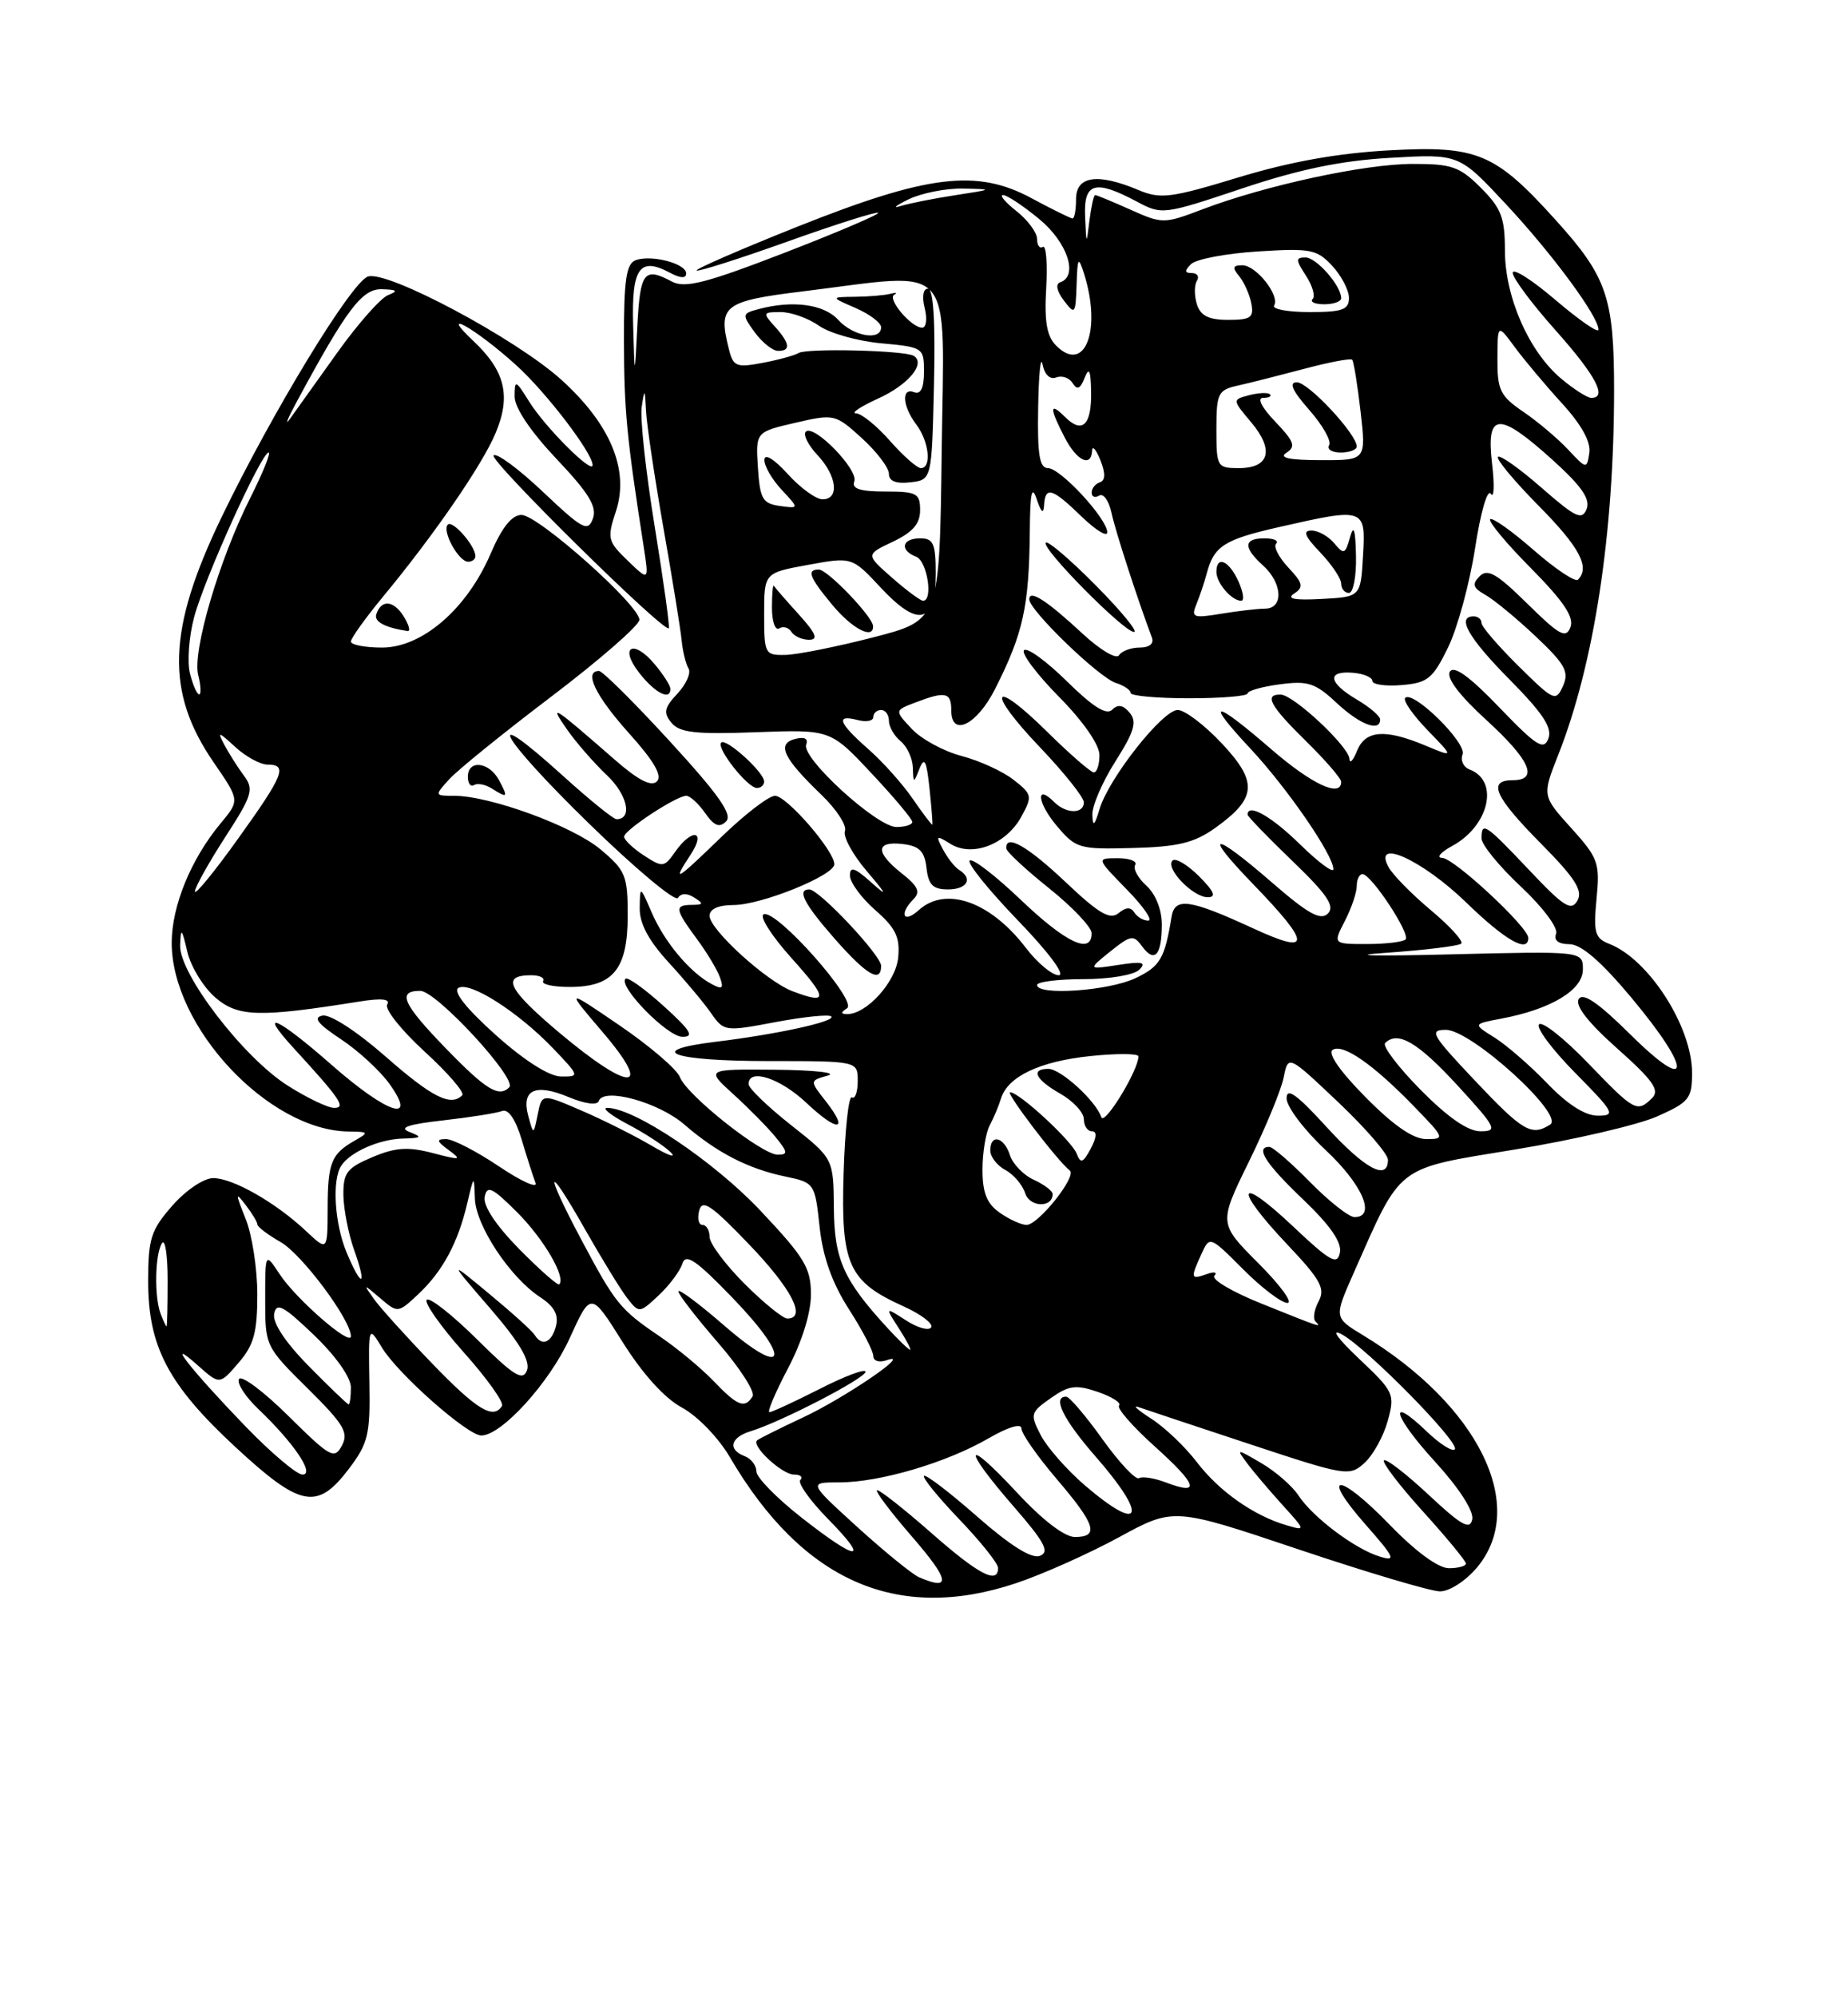<?xml version="1.0" encoding="UTF-8" standalone="no"?>
<!DOCTYPE svg PUBLIC "-//W3C//DTD SVG 1.1//EN" "http://www.w3.org/Graphics/SVG/1.1/DTD/svg11.dtd" >
<svg xmlns="http://www.w3.org/2000/svg" xmlns:xlink="http://www.w3.org/1999/xlink" version="1.1" viewBox="0 0 237 256">
 <g >
 <path fill="currentColor"
d=" M 130.28 202.93 C 133.70 201.79 139.65 199.13 143.51 197.03 C 150.52 193.21 150.52 193.21 166.51 198.58 C 175.30 201.53 183.47 203.96 184.66 203.97 C 185.87 203.99 187.96 202.64 189.41 200.92 C 196.01 193.09 189.65 180.14 174.79 171.13 C 171.08 168.88 171.08 168.88 173.56 163.26 C 179.83 149.10 178.82 149.88 194.26 147.34 C 201.83 146.10 210.04 144.19 212.51 143.10 C 216.63 141.27 217.00 140.82 217.00 137.51 C 217.00 131.59 211.45 122.95 206.39 120.98 C 204.54 120.26 204.34 119.55 204.75 115.21 C 205.20 110.60 204.97 109.97 201.50 106.13 C 197.77 102.00 197.77 102.00 199.84 96.75 C 204.44 85.12 207.00 68.40 207.00 50.01 C 207.00 38.17 206.09 35.49 199.60 28.30 C 191.74 19.59 189.51 18.65 178.17 19.27 C 171.57 19.63 165.43 20.73 158.82 22.74 C 150.10 25.39 148.83 25.55 145.96 24.34 C 140.77 22.16 138.00 22.56 138.00 25.50 C 138.00 26.88 137.80 28.00 137.55 28.00 C 137.31 28.00 134.94 26.83 132.30 25.41 C 125.28 21.62 118.99 22.39 102.25 29.06 C 94.97 31.96 89.16 34.49 89.34 34.67 C 89.52 34.85 94.75 33.19 100.97 30.97 C 107.18 28.75 112.43 27.09 112.62 27.28 C 112.81 27.47 107.39 29.78 100.59 32.41 C 90.51 36.30 87.83 36.98 86.17 36.09 C 82.61 34.19 82.10 34.84 81.74 41.75 C 81.39 48.50 81.39 48.50 81.20 41.72 C 80.98 34.35 82.02 32.87 85.92 34.96 C 87.27 35.68 88.00 35.71 88.00 35.05 C 88.00 33.77 83.50 32.60 81.50 33.36 C 80.31 33.82 80.00 35.93 80.02 43.72 C 80.04 52.63 80.37 56.05 82.54 70.00 C 83.24 74.50 83.24 74.50 80.50 71.86 C 77.93 69.38 77.84 69.01 78.99 65.53 C 80.74 60.23 78.28 54.34 71.94 48.63 C 66.08 43.37 49.72 34.64 47.20 35.44 C 45.10 36.10 34.94 52.78 28.42 66.28 C 21.45 80.72 21.19 88.69 27.41 97.73 C 30.75 102.58 30.75 102.58 28.29 105.54 C 24.50 110.10 22.05 116.06 22.02 120.78 C 21.97 131.59 34.44 144.92 44.72 145.03 C 47.30 145.06 47.36 145.14 45.50 146.19 C 42.48 147.91 42.03 149.02 42.02 154.94 C 42.00 160.37 42.00 160.37 39.25 157.79 C 35.37 154.14 29.88 151.01 27.35 151.00 C 26.15 151.00 23.85 152.54 22.10 154.53 C 19.35 157.67 19.00 158.77 19.00 164.22 C 19.00 172.60 21.58 177.50 30.20 185.48 C 38.53 193.19 40.67 193.61 44.70 188.32 C 47.22 185.00 47.49 183.90 47.37 177.26 C 47.25 169.88 47.25 169.88 49.00 172.75 C 51.04 176.11 59.95 183.98 61.72 183.99 C 64.30 184.01 70.47 177.23 73.06 171.52 C 75.78 165.54 75.78 165.54 79.85 172.02 C 82.42 176.11 85.21 179.20 87.45 180.41 C 89.44 181.48 92.14 184.27 93.61 186.78 C 102.92 202.67 115.04 208.01 130.28 202.93 Z  M 117.90 202.18 C 117.03 201.81 113.46 198.91 109.98 195.75 C 103.66 190.00 103.66 190.00 107.65 190.00 C 112.82 190.00 121.38 187.48 126.75 184.37 C 129.31 182.89 131.00 182.39 131.00 183.10 C 131.00 183.75 133.03 186.65 135.50 189.55 C 140.52 195.42 141.01 197.00 137.85 197.00 C 136.52 197.00 133.67 194.81 130.37 191.25 C 123.62 183.99 123.32 185.42 129.98 193.07 C 133.99 197.68 134.65 198.92 133.36 199.42 C 132.30 199.82 129.60 198.13 125.33 194.39 C 121.80 191.29 118.73 188.94 118.50 189.17 C 118.27 189.40 120.32 191.91 123.04 194.75 C 125.77 197.60 128.00 200.39 128.00 200.96 C 128.00 203.12 125.52 201.83 119.46 196.50 C 116.01 193.47 112.88 191.00 112.50 191.00 C 112.11 191.00 114.14 193.70 117.00 197.00 C 121.78 202.52 122.03 203.94 117.90 202.18 Z  M 178.23 195.44 C 171.67 188.67 169.17 188.64 175.13 195.41 C 178.88 199.67 179.10 200.17 176.95 199.51 C 173.78 198.55 168.35 194.47 166.52 191.67 C 165.73 190.47 163.60 188.61 161.79 187.55 C 158.54 185.65 158.52 185.65 159.95 187.56 C 160.74 188.63 162.77 191.01 164.45 192.87 C 167.47 196.20 167.47 196.22 165.00 195.50 C 160.79 194.27 156.35 191.15 153.49 187.40 C 151.99 185.44 149.36 182.93 147.63 181.83 C 145.91 180.73 145.18 180.06 146.00 180.35 C 146.82 180.64 153.24 182.77 160.25 185.09 C 172.61 189.18 173.06 189.26 174.99 187.51 C 176.09 186.51 177.43 184.09 177.97 182.13 C 178.92 178.69 178.79 178.40 174.28 174.14 C 171.54 171.55 170.61 170.25 172.05 171.01 C 175.23 172.70 187.34 185.00 186.57 185.77 C 186.24 186.09 184.64 185.07 183.00 183.50 C 177.89 178.60 178.66 181.47 184.04 187.35 C 187.10 190.70 189.02 193.66 188.81 194.73 C 188.53 196.15 187.44 195.54 183.22 191.60 C 180.33 188.90 177.75 186.91 177.49 187.18 C 177.22 187.45 179.48 190.40 182.50 193.74 C 185.53 197.08 188.00 200.08 188.00 200.41 C 188.00 200.73 187.01 201.00 185.81 201.00 C 184.46 201.00 181.54 198.86 178.23 195.44 Z  M 102.75 194.48 C 99.59 192.00 97.00 189.35 97.00 188.59 C 97.00 187.83 96.33 186.95 95.50 186.64 C 93.30 185.80 93.67 184.24 96.25 183.45 C 100.14 182.27 111.00 176.65 111.00 175.82 C 111.00 175.39 108.36 176.37 105.13 178.02 C 101.90 179.66 98.99 181.00 98.68 181.00 C 98.36 181.00 99.43 178.48 101.05 175.40 C 102.85 171.99 104.00 168.28 104.00 165.92 C 104.00 162.52 103.20 161.19 97.52 155.17 C 91.54 148.83 81.35 142.00 77.87 142.00 C 77.13 142.00 78.32 142.94 80.51 144.10 C 82.71 145.25 85.17 146.86 86.00 147.68 C 86.83 148.50 85.72 148.12 83.54 146.83 C 81.36 145.55 77.31 143.52 74.54 142.33 C 69.50 140.16 69.50 140.16 68.96 142.83 C 68.42 145.50 68.42 145.50 67.75 143.04 C 66.83 139.67 68.64 138.82 72.93 140.62 C 75.03 141.49 76.60 141.70 76.79 141.12 C 77.39 139.33 84.46 141.27 87.76 144.13 C 91.93 147.74 95.95 149.81 100.72 150.80 C 104.45 151.58 104.51 151.65 105.11 157.24 C 105.53 161.13 106.71 164.43 108.86 167.79 C 110.59 170.47 112.00 173.18 112.00 173.81 C 112.00 174.45 112.76 174.68 113.75 174.33 C 117.16 173.16 108.41 179.13 103.00 181.67 C 99.97 183.09 97.32 184.41 97.09 184.62 C 96.32 185.31 100.30 189.00 101.82 189.00 C 102.65 189.00 103.02 189.31 102.64 189.69 C 102.27 190.07 103.86 192.32 106.19 194.69 C 111.69 200.29 110.02 200.19 102.75 194.48 Z  M 139.15 190.40 C 136.84 188.42 134.29 185.52 133.48 183.96 C 132.08 181.26 132.14 181.04 134.76 179.20 C 137.09 177.56 137.99 177.45 140.81 178.41 C 142.63 179.04 143.85 179.82 143.52 180.15 C 143.19 180.48 145.25 182.84 148.10 185.40 C 153.58 190.33 154.02 191.72 149.55 190.02 C 148.06 189.45 146.49 189.20 146.07 189.46 C 145.65 189.72 143.55 187.48 141.40 184.49 C 139.26 181.49 137.16 179.03 136.75 179.02 C 134.90 178.97 136.35 181.94 140.50 186.68 C 147.28 194.43 146.48 196.67 139.15 190.40 Z  M 31.41 182.75 C 24.42 175.50 20.96 171.08 25.36 175.00 C 28.17 177.50 28.17 177.50 30.58 174.69 C 32.56 172.40 33.00 170.79 33.00 165.91 C 33.00 162.63 32.33 158.26 31.50 156.22 C 30.18 152.92 30.18 152.72 31.50 154.44 C 32.33 155.51 33.00 156.63 33.01 156.94 C 33.01 157.25 34.35 158.26 35.99 159.20 C 38.71 160.74 45.00 169.17 45.00 171.27 C 45.00 172.63 37.98 166.52 35.88 163.34 C 34.01 160.50 34.01 160.50 34.01 166.53 C 34.00 172.52 34.04 172.61 39.45 177.95 C 44.09 182.54 44.74 183.62 43.85 185.28 C 42.88 187.09 42.37 186.81 37.02 181.52 C 33.84 178.37 30.98 176.23 30.66 176.75 C 30.33 177.27 31.45 179.00 33.13 180.60 C 37.69 184.94 40.43 189.00 38.79 189.00 C 38.05 189.00 34.73 186.19 31.41 182.75 Z  M 55.41 174.75 C 52.09 171.31 48.74 167.60 47.96 166.50 C 46.55 164.52 46.56 164.52 48.78 166.41 C 51.00 168.31 51.05 168.31 53.61 165.91 C 56.74 162.99 58.72 159.33 59.91 154.28 C 60.78 150.58 60.80 150.57 60.90 153.60 C 61.01 157.09 65.40 163.72 69.27 166.26 C 71.08 167.44 71.67 168.53 71.30 169.97 C 70.74 172.11 69.50 172.62 68.56 171.09 C 68.25 170.59 65.64 168.23 62.75 165.84 C 57.51 161.50 57.51 161.50 62.88 167.72 C 66.63 172.06 68.04 174.45 67.58 175.65 C 67.04 177.06 65.91 176.36 61.16 171.65 C 57.98 168.51 55.09 166.24 54.73 166.60 C 54.37 166.96 56.50 169.99 59.47 173.33 C 62.45 176.66 64.65 179.75 64.38 180.20 C 63.27 181.99 61.16 180.71 55.41 174.75 Z  M 39.62 175.12 C 36.60 172.06 34.94 169.55 35.16 168.40 C 35.45 166.88 36.33 167.35 40.26 171.11 C 43.06 173.80 45.00 176.54 45.00 177.83 C 45.00 179.02 44.87 180.00 44.71 180.00 C 44.55 180.00 42.26 177.80 39.62 175.12 Z  M 91.52 177.02 C 89.95 175.38 86.83 172.79 84.58 171.27 C 79.51 167.83 78.90 167.07 74.53 158.85 C 69.73 149.82 70.07 148.82 74.99 157.50 C 77.18 161.35 79.64 165.37 80.47 166.43 C 81.96 168.33 82.03 168.32 84.48 166.02 C 85.85 164.74 87.21 162.91 87.51 161.97 C 87.94 160.60 89.25 161.49 93.92 166.32 C 101.61 174.28 100.88 176.83 92.89 169.91 C 89.65 167.10 87.00 165.12 87.00 165.52 C 87.00 165.91 89.28 168.86 92.08 172.09 C 94.87 175.31 96.87 178.41 96.52 178.97 C 95.52 180.59 94.58 180.22 91.52 177.02 Z  M 113.85 170.25 C 108.18 164.08 107.00 161.46 106.94 154.85 C 106.89 148.50 106.89 148.50 101.44 144.20 C 98.45 141.84 96.00 139.48 96.00 138.95 C 96.00 136.87 100.05 138.18 103.41 141.35 C 107.46 145.17 108.95 145.03 105.88 141.12 C 103.83 138.51 103.83 138.51 106.16 137.86 C 107.45 137.49 104.45 137.16 99.50 137.11 C 90.50 137.03 90.50 137.03 94.06 140.26 C 96.02 142.04 98.46 144.51 99.47 145.75 C 101.04 147.67 101.08 148.00 99.74 148.00 C 97.69 148.00 88.08 140.38 87.19 138.05 C 86.81 137.05 83.35 134.09 79.50 131.46 C 72.50 126.68 72.50 126.68 77.33 132.34 C 83.86 139.99 80.83 140.01 71.74 132.37 C 65.12 126.80 64.23 125.00 68.12 125.00 C 69.22 125.00 69.91 125.34 69.66 125.75 C 69.40 126.16 70.93 126.50 73.06 126.50 C 78.64 126.50 80.50 124.22 80.50 117.35 C 80.50 112.21 80.23 111.56 77.00 108.86 C 73.43 105.87 62.84 102.00 58.24 102.00 C 55.71 102.00 55.71 101.98 57.60 99.89 C 58.64 98.73 64.56 93.94 70.75 89.25 C 76.94 84.55 82.00 80.14 82.00 79.44 C 82.00 77.56 69.00 66.00 66.88 66.00 C 65.64 66.00 64.36 67.61 62.91 70.99 C 59.87 78.06 54.14 83.00 49.00 83.00 C 46.80 83.00 45.00 82.65 45.00 82.23 C 45.00 81.81 46.86 79.22 49.12 76.48 C 55.67 68.57 61.87 59.57 63.57 55.48 C 65.56 50.73 64.78 47.53 60.69 43.69 C 56.04 39.31 61.01 42.11 66.17 46.78 C 70.03 50.26 76.00 58.06 76.00 59.62 C 76.00 60.85 69.91 54.76 67.88 51.50 C 66.11 48.67 66.01 48.63 66.00 50.82 C 66.00 52.27 68.04 55.30 71.37 58.82 C 75.52 63.20 76.59 64.95 76.04 66.46 C 75.40 68.22 74.74 67.87 69.65 63.06 C 66.53 60.10 63.67 58.00 63.30 58.37 C 62.68 58.98 85.12 81.10 85.77 80.53 C 85.92 80.40 85.11 74.55 83.97 67.53 C 82.82 60.50 82.07 53.58 82.30 52.13 C 82.66 49.75 82.71 49.80 82.85 52.65 C 82.93 54.38 83.94 61.13 85.08 67.65 C 86.23 74.17 87.28 80.66 87.42 82.09 C 87.56 83.51 87.96 85.13 88.30 85.68 C 88.65 86.24 88.01 87.69 86.88 88.90 C 85.17 90.73 85.05 91.35 86.12 92.65 C 87.17 93.91 89.24 94.14 96.96 93.85 C 106.50 93.50 106.50 93.50 111.75 99.10 C 114.64 102.17 117.00 104.99 117.00 105.35 C 117.00 105.71 116.08 106.00 114.96 106.00 C 112.46 106.00 102.74 97.13 103.39 95.44 C 103.68 94.66 103.17 94.40 101.95 94.72 C 99.58 95.34 100.44 97.16 105.34 101.87 C 107.27 103.72 108.63 105.81 108.36 106.51 C 108.09 107.21 109.34 109.52 111.15 111.64 C 113.79 114.75 113.90 115.03 111.71 113.08 C 109.61 111.20 109.00 111.00 109.00 112.22 C 109.00 113.09 110.46 115.08 112.25 116.65 C 114.87 118.94 115.44 120.13 115.19 122.73 C 114.89 125.86 111.12 130.02 108.62 129.98 C 107.81 129.97 107.82 129.76 108.63 129.23 C 110.03 128.33 99.66 116.61 97.96 117.18 C 97.32 117.39 98.90 119.89 101.49 122.78 C 106.22 128.03 106.24 128.80 101.62 127.04 C 98.30 125.78 91.00 119.14 91.00 117.38 C 91.00 116.51 92.12 116.00 94.06 116.00 C 97.63 116.00 107.00 112.21 107.00 110.77 C 107.00 109.05 100.89 102.00 99.39 102.00 C 98.60 102.00 95.49 104.39 92.48 107.31 C 86.59 113.01 86.12 113.27 88.62 109.46 C 90.60 106.43 88.72 106.14 86.61 109.15 C 85.17 111.20 84.99 111.22 82.55 109.63 C 81.15 108.71 80.02 107.63 80.04 107.23 C 80.09 106.37 86.75 102.00 88.01 102.00 C 88.49 102.00 89.58 102.99 90.43 104.21 C 91.59 105.87 92.27 106.13 93.12 105.28 C 93.98 104.42 92.19 101.87 85.95 95.07 C 81.38 90.08 77.27 86.00 76.82 86.00 C 74.83 86.00 76.36 89.18 80.64 93.95 C 83.85 97.51 84.97 99.43 84.25 100.15 C 83.53 100.87 81.86 100.01 78.86 97.39 C 70.85 90.40 70.32 90.06 72.72 93.50 C 73.87 95.15 76.17 97.79 77.83 99.36 C 80.48 101.87 81.16 105.00 79.06 105.00 C 78.67 105.00 75.54 102.47 72.13 99.38 C 61.55 89.81 64.08 94.40 75.51 105.53 C 81.46 111.33 86.61 115.63 86.94 115.09 C 87.33 114.47 88.10 114.45 89.03 115.04 C 90.26 115.82 90.22 115.97 88.75 115.98 C 86.47 116.00 86.54 116.51 89.35 120.32 C 90.65 122.07 91.99 124.30 92.33 125.27 C 92.84 126.71 92.63 126.87 91.23 126.11 C 88.46 124.62 85.23 120.76 83.59 116.99 C 82.08 113.50 82.08 113.50 82.04 116.39 C 82.01 118.37 83.18 120.56 85.78 123.39 C 87.86 125.65 90.30 128.57 91.21 129.88 C 92.83 132.21 92.99 132.23 99.48 131.00 C 103.11 130.32 106.33 129.99 106.61 130.28 C 107.24 130.91 99.67 132.57 91.76 133.53 C 82.50 134.66 86.19 136.00 98.56 136.00 C 110.00 136.00 110.00 136.00 110.00 138.56 C 110.00 139.97 109.66 140.91 109.25 140.65 C 108.84 140.40 108.36 144.78 108.19 150.39 C 107.83 162.11 108.80 164.25 115.90 167.45 C 118.13 168.46 119.71 169.66 119.42 170.13 C 119.13 170.60 117.68 170.20 116.20 169.24 C 113.50 167.50 113.50 167.50 115.27 170.25 C 116.25 171.76 116.89 173.00 116.71 173.00 C 116.53 173.00 115.24 171.76 113.85 170.25 Z  M 85.10 128.94 C 82.68 126.75 80.49 125.18 80.22 125.45 C 79.25 126.41 85.56 132.86 87.50 132.89 C 89.08 132.91 88.59 132.09 85.10 128.94 Z  M 113.00 123.79 C 113.00 122.45 105.05 114.00 103.79 114.00 C 102.16 114.00 103.12 115.85 107.08 120.36 C 111.17 125.00 113.00 126.06 113.00 123.79 Z  M 64.00 100.00 C 62.73 97.63 60.00 97.33 60.00 99.56 C 60.00 100.42 60.36 100.90 60.80 100.62 C 61.24 100.35 62.25 100.55 63.05 101.05 C 65.11 102.35 65.20 102.25 64.00 100.00 Z  M 98.00 100.17 C 98.00 98.99 93.11 94.56 92.49 95.18 C 91.81 95.85 95.87 101.00 97.07 101.00 C 97.58 101.00 98.00 100.63 98.00 100.17 Z  M 85.97 88.25 C 85.95 87.84 85.06 86.45 83.98 85.16 C 81.22 81.84 79.34 82.89 82.00 86.27 C 84.04 88.87 86.04 89.86 85.97 88.25 Z  M 51.77 79.00 C 50.47 76.93 48.90 76.81 48.26 78.73 C 47.94 79.68 49.36 80.44 52.26 80.88 C 52.68 80.95 52.45 80.10 51.77 79.00 Z  M 60.97 71.25 C 60.91 69.89 58.03 66.63 57.43 67.24 C 56.64 68.03 58.81 72.00 60.04 72.00 C 60.57 72.00 60.99 71.66 60.97 71.25 Z  M 20.61 168.42 C 19.77 166.25 19.87 160.75 20.77 159.35 C 21.17 158.71 21.50 160.85 21.50 164.10 C 21.50 167.34 21.44 170.00 21.36 170.00 C 21.28 170.00 20.94 169.29 20.61 168.42 Z  M 161.74 167.07 C 158.02 165.58 155.32 163.98 155.74 163.52 C 156.16 163.06 155.71 162.96 154.75 163.31 C 152.70 164.04 152.65 163.86 154.07 160.75 C 155.14 158.40 155.14 158.40 159.44 162.70 C 161.80 165.07 164.35 167.00 165.11 167.00 C 165.86 167.00 164.18 164.71 161.38 161.91 C 156.29 156.81 156.29 156.81 160.17 148.89 C 162.31 144.53 164.32 139.67 164.63 138.08 C 165.21 135.20 165.21 135.20 171.60 141.25 C 175.12 144.58 178.00 147.91 178.00 148.65 C 178.00 151.42 175.05 149.84 170.10 144.42 C 166.30 140.26 165.00 139.33 165.00 140.78 C 165.00 141.85 167.25 144.83 170.00 147.40 C 174.74 151.83 176.53 156.00 173.71 156.00 C 173.00 156.00 170.43 153.97 168.00 151.50 C 165.57 149.03 163.23 147.00 162.79 147.00 C 160.93 147.00 162.32 149.17 167.11 153.73 C 170.60 157.06 172.10 159.23 171.84 160.55 C 171.51 162.21 170.60 161.70 165.73 157.10 C 158.64 150.43 158.16 152.18 165.07 159.49 C 169.36 164.01 169.99 165.16 169.11 166.79 C 168.54 167.86 168.35 169.02 168.70 169.37 C 169.54 170.21 169.52 170.20 161.74 167.07 Z  M 95.47 164.53 C 93.01 162.07 91.00 159.37 91.00 158.53 C 91.00 157.69 90.59 157.00 90.09 157.00 C 89.60 157.00 89.40 156.17 89.67 155.16 C 90.06 153.66 91.24 154.46 96.07 159.50 C 101.53 165.18 103.50 169.00 100.97 169.00 C 100.41 169.00 97.93 166.99 95.47 164.53 Z  M 66.59 160.10 C 63.60 157.06 61.94 154.55 62.16 153.41 C 62.46 151.87 63.12 152.19 66.32 155.38 C 69.73 158.79 72.61 163.72 71.72 164.62 C 71.53 164.80 69.23 162.77 66.59 160.10 Z  M 44.45 160.53 C 42.90 156.83 42.56 151.21 43.77 149.40 C 44.95 147.63 48.65 146.01 51.68 145.93 C 54.08 145.87 54.20 145.74 52.52 145.09 C 51.09 144.53 52.31 144.11 56.84 143.60 C 60.30 143.21 63.70 142.67 64.40 142.40 C 65.19 142.10 66.12 143.46 66.90 146.06 C 67.58 148.34 68.38 150.84 68.68 151.61 C 68.98 152.38 66.87 151.43 64.01 149.51 C 61.14 147.58 58.08 146.00 57.21 146.00 C 55.92 146.00 55.98 146.27 57.56 147.42 C 59.29 148.69 59.06 148.73 55.50 147.79 C 52.32 146.96 50.73 147.06 47.75 148.32 C 44.47 149.70 44.01 150.32 44.04 153.20 C 44.07 155.01 44.69 158.19 45.43 160.25 C 47.11 164.97 46.39 165.17 44.45 160.53 Z  M 128.22 155.44 C 126.56 154.28 126.00 152.89 126.00 149.93 C 126.00 147.75 126.42 145.19 126.93 144.24 C 127.44 143.28 128.09 141.74 128.37 140.81 C 129.24 137.98 133.32 136.04 139.82 135.36 C 143.22 135.01 146.00 135.02 146.00 135.40 C 146.00 137.18 141.63 144.34 141.24 143.19 C 140.53 141.09 136.04 137.00 134.45 137.00 C 132.12 137.00 132.78 138.37 136.01 140.20 C 137.65 141.14 139.00 142.60 139.00 143.45 C 139.00 144.30 139.47 145.00 140.04 145.00 C 140.70 145.00 140.65 145.79 139.88 147.23 C 138.90 149.06 138.58 149.17 138.09 147.89 C 137.47 146.24 130.71 140.00 129.55 140.00 C 128.91 140.00 135.68 148.88 137.20 150.03 C 138.15 150.74 133.17 157.00 131.65 157.00 C 130.99 157.00 129.44 156.30 128.22 155.44 Z  M 135.00 153.05 C 135.00 152.65 133.91 151.83 132.59 151.22 C 131.26 150.62 129.88 149.19 129.52 148.06 C 128.77 145.70 127.00 145.28 127.00 147.46 C 127.00 148.27 127.87 149.39 128.93 149.96 C 130.00 150.53 131.14 151.88 131.48 152.95 C 132.06 154.75 135.00 154.84 135.00 153.05 Z  M 175.12 140.62 C 171.83 137.30 170.23 134.98 170.91 134.56 C 172.25 133.72 176.17 136.46 181.45 141.92 C 185.28 145.87 185.33 146.00 182.92 146.00 C 181.24 146.00 178.71 144.26 175.12 140.62 Z  M 182.19 139.69 C 179.31 136.77 177.26 134.07 177.64 133.69 C 179.26 132.08 181.82 133.58 186.91 139.11 C 191.90 144.55 192.13 145.00 189.87 145.00 C 188.25 145.00 185.68 143.22 182.19 139.69 Z  M 189.15 138.50 C 183.59 132.62 183.23 132.00 185.44 132.00 C 188.69 132.00 200.72 142.93 198.80 144.14 C 196.41 145.66 195.33 145.04 189.15 138.50 Z  M 198.45 138.88 C 196.28 136.62 193.23 133.97 191.69 133.00 C 188.88 131.25 188.88 131.25 192.54 130.56 C 198.91 129.36 203.00 126.90 203.00 124.26 C 203.00 121.90 203.00 121.90 185.75 122.33 C 176.26 122.57 172.63 122.48 177.67 122.13 C 182.72 121.78 187.09 121.25 187.40 120.94 C 187.70 120.63 185.94 118.70 183.49 116.65 C 181.04 114.60 178.59 112.11 178.06 111.11 C 176.03 107.32 182.42 110.24 188.00 115.64 C 193.04 120.53 196.00 122.22 196.00 120.21 C 196.00 118.84 186.49 110.00 184.97 109.96 C 184.16 109.94 184.73 109.25 186.22 108.44 C 190.98 105.86 192.31 100.10 188.48 98.63 C 187.68 98.33 187.27 97.45 187.57 96.69 C 188.13 95.22 181.23 88.44 180.21 89.45 C 179.90 89.77 181.18 91.62 183.06 93.57 C 186.49 97.10 186.49 97.10 182.78 95.55 C 177.60 93.39 175.10 93.59 174.03 96.25 C 173.53 97.49 173.10 97.94 173.06 97.26 C 172.98 95.68 165.90 89.06 164.25 89.03 C 162.07 88.98 162.87 90.46 167.50 95.00 C 169.97 97.43 172.00 99.77 172.00 100.21 C 172.00 102.29 168.23 100.53 163.00 96.00 C 155.63 89.62 154.41 89.59 160.35 95.94 C 165.08 101.00 171.00 109.59 171.00 111.40 C 171.00 111.96 169.07 110.52 166.71 108.21 C 163.06 104.63 160.00 102.90 160.00 104.42 C 160.00 104.64 162.59 107.32 165.75 110.36 C 170.22 114.66 171.23 116.16 170.30 117.09 C 169.37 118.02 167.78 117.15 163.17 113.15 C 155.49 106.49 154.16 106.55 160.64 113.25 C 168.23 121.10 168.24 122.47 160.69 118.98 C 152.59 115.25 150.66 114.97 150.25 117.50 C 149.37 122.88 148.79 123.87 145.61 125.38 C 142.17 127.01 133.00 127.64 133.00 126.25 C 133.00 125.84 135.68 125.50 138.95 125.50 C 142.28 125.50 145.44 124.97 146.11 124.29 C 147.07 123.33 146.48 123.20 143.41 123.68 C 139.50 124.28 139.50 124.28 142.38 121.96 C 145.03 119.84 145.37 119.78 146.48 121.31 C 148.07 123.48 149.00 122.44 149.00 118.49 C 149.00 116.59 148.20 114.59 147.02 113.52 C 145.94 112.54 145.29 111.34 145.58 110.87 C 145.88 110.39 144.88 110.00 143.36 110.00 C 140.59 110.00 140.59 110.00 144.50 114.00 C 146.65 116.20 147.89 118.00 147.26 118.00 C 146.63 118.00 145.83 117.53 145.47 116.95 C 145.02 116.23 144.39 116.26 143.45 117.04 C 142.36 117.94 140.94 117.11 136.69 113.09 C 131.77 108.44 128.93 106.82 129.05 108.75 C 129.07 109.16 131.55 111.46 134.55 113.86 C 137.55 116.26 140.00 118.85 140.00 119.61 C 140.00 122.41 136.71 120.86 130.92 115.34 C 127.66 112.23 124.71 109.96 124.36 110.30 C 124.02 110.65 126.80 114.09 130.53 117.96 C 134.48 122.05 136.68 125.00 135.78 125.00 C 134.93 125.00 133.04 123.42 131.57 121.50 C 127.03 115.55 121.29 113.53 117.83 116.65 C 115.85 118.45 115.25 117.15 117.17 115.23 C 118.07 114.33 117.71 113.56 115.67 111.96 C 112.24 109.26 112.27 107.78 115.75 108.18 C 117.91 108.43 118.57 109.09 118.82 111.25 C 119.06 113.41 119.65 114.00 121.57 114.00 C 124.03 114.00 124.82 112.63 123.01 111.50 C 122.46 111.17 121.53 109.99 120.95 108.90 C 119.97 107.08 120.06 107.02 121.89 108.16 C 124.67 109.90 129.02 108.24 130.97 104.70 C 132.42 102.06 132.38 101.82 130.00 99.96 C 128.62 98.87 125.62 97.50 123.33 96.90 C 121.04 96.30 118.16 94.74 116.94 93.43 C 114.71 91.06 114.71 91.06 117.42 90.03 C 121.28 88.56 122.00 88.73 122.00 91.07 C 122.00 94.54 125.29 92.92 127.62 88.30 C 131.24 81.14 131.98 77.74 132.07 68.00 C 132.11 63.12 132.33 62.12 132.96 64.00 C 133.53 65.69 133.83 65.94 133.90 64.75 C 134.04 62.28 134.94 62.55 138.70 66.20 C 140.52 67.95 142.00 68.87 142.00 68.23 C 142.00 66.49 136.00 60.00 134.40 60.00 C 133.31 60.00 133.03 58.28 133.14 52.25 C 133.21 47.99 133.46 45.49 133.70 46.69 C 133.96 48.02 134.65 48.69 135.46 48.38 C 136.20 48.09 137.15 48.43 137.57 49.12 C 138.14 50.03 138.55 49.84 139.10 48.43 C 139.67 46.99 139.88 47.44 139.93 50.19 C 140.01 54.50 138.81 55.66 136.58 53.44 C 134.59 51.45 134.57 52.27 136.53 56.05 C 138.09 59.08 139.95 59.97 140.06 57.75 C 140.10 57.06 140.57 57.62 141.12 58.98 C 141.79 60.67 141.77 61.58 141.05 61.82 C 140.47 62.01 140.00 62.61 140.00 63.14 C 140.00 63.68 140.44 63.85 140.97 63.52 C 141.50 63.19 142.21 64.17 142.54 65.71 C 143.03 68.03 145.89 76.83 147.74 81.75 C 148.02 82.50 147.39 83.00 146.17 83.00 C 145.04 83.00 143.84 83.45 143.51 83.99 C 143.17 84.54 141.08 83.30 138.86 81.24 C 134.22 76.94 132.00 75.51 132.00 76.82 C 132.00 78.22 140.93 86.84 143.09 87.53 C 144.14 87.86 145.00 88.44 145.00 88.82 C 145.00 89.19 148.38 89.50 152.50 89.50 C 156.63 89.50 160.00 89.22 160.00 88.88 C 160.00 88.54 161.86 88.01 164.14 87.71 C 167.73 87.23 168.68 87.54 171.39 90.07 C 174.37 92.87 177.00 93.87 177.00 92.22 C 177.00 91.78 175.65 90.63 174.00 89.66 C 170.35 87.50 170.12 85.95 173.50 86.23 C 174.88 86.34 176.00 86.82 176.00 87.28 C 176.00 87.74 177.69 87.98 179.75 87.81 C 183.09 87.53 183.74 87.01 185.70 83.00 C 186.91 80.53 188.47 74.80 189.17 70.29 C 189.87 65.70 190.76 62.61 191.19 63.29 C 191.61 63.95 191.68 62.21 191.35 59.42 C 190.58 52.81 192.18 52.70 199.08 58.92 C 202.82 62.29 203.98 63.96 203.48 65.24 C 202.89 66.73 202.07 66.34 197.70 62.52 C 194.90 60.07 192.38 58.28 192.11 58.56 C 191.84 58.83 194.18 61.64 197.31 64.81 C 202.58 70.13 203.95 72.71 202.37 74.30 C 202.02 74.64 199.46 72.93 196.67 70.49 C 193.89 68.06 191.38 66.28 191.11 66.56 C 190.84 66.83 193.19 69.66 196.35 72.84 C 200.55 77.09 201.90 79.11 201.40 80.40 C 200.83 81.89 199.99 81.43 195.87 77.37 C 191.96 73.52 190.77 72.83 189.76 73.86 C 188.75 74.88 188.89 75.34 190.50 76.25 C 191.60 76.87 194.50 79.26 196.95 81.57 C 200.73 85.14 201.26 86.10 200.45 87.92 C 199.53 89.97 199.29 89.86 194.75 85.38 C 192.14 82.80 190.00 80.32 190.00 79.85 C 190.00 79.38 189.55 79.00 189.00 79.00 C 186.74 79.00 188.31 81.76 193.64 87.14 C 197.88 91.43 199.10 93.29 198.58 94.66 C 197.98 96.22 197.06 95.64 192.29 90.68 C 188.46 86.69 186.46 85.25 185.94 86.09 C 185.46 86.87 187.14 89.11 190.59 92.26 C 196.25 97.43 197.38 100.00 194.00 100.00 C 190.73 100.00 191.67 102.11 197.61 108.11 C 202.00 112.54 203.02 114.14 202.30 115.43 C 201.51 116.83 200.57 116.24 196.13 111.54 C 190.47 105.56 190.00 105.25 190.00 107.46 C 190.00 108.26 192.27 111.04 195.04 113.63 C 197.85 116.26 199.85 118.94 199.57 119.67 C 199.24 120.53 199.85 121.01 201.28 121.02 C 202.79 121.03 205.35 123.24 209.25 127.91 C 217.06 137.25 216.97 140.39 209.12 132.62 C 204.99 128.53 203.01 127.17 202.47 128.05 C 201.96 128.87 203.66 131.06 207.42 134.40 C 212.02 138.50 212.89 139.74 211.87 140.75 C 209.95 142.64 209.60 142.44 203.66 136.26 C 200.62 133.11 197.80 130.87 197.38 131.29 C 196.96 131.71 199.05 134.51 202.02 137.52 C 207.04 142.60 207.25 143.00 204.92 143.00 C 203.28 143.00 201.03 141.56 198.45 138.88 Z  M 153.76 112.30 C 152.27 110.82 150.75 109.92 150.37 110.30 C 149.40 111.27 152.98 115.00 154.88 115.00 C 156.03 115.00 155.73 114.28 153.76 112.30 Z  M 155.83 106.13 C 161.19 102.30 161.35 100.25 156.69 95.28 C 154.48 92.93 151.94 91.00 151.04 91.00 C 149.10 91.00 142.20 99.74 141.01 103.71 C 140.37 105.85 140.15 106.02 140.09 104.45 C 140.04 103.32 141.37 100.23 143.04 97.60 C 145.48 93.75 145.84 92.52 144.88 91.36 C 144.05 90.35 143.37 90.23 142.63 90.97 C 141.90 91.70 140.15 90.60 136.82 87.32 C 134.19 84.73 131.72 82.94 131.33 83.34 C 130.94 83.73 132.95 86.41 135.81 89.31 C 138.92 92.46 141.00 95.45 141.00 96.78 C 141.00 98.00 140.68 99.00 140.28 99.00 C 139.89 99.00 137.20 96.66 134.31 93.81 C 127.16 86.75 126.37 88.44 133.38 95.79 C 136.47 99.03 139.00 102.20 139.00 102.84 C 139.00 104.35 136.73 104.33 135.22 102.82 C 132.78 100.38 133.02 102.87 135.50 105.82 C 137.98 108.76 138.37 108.88 145.29 108.69 C 151.08 108.54 153.16 108.03 155.83 106.13 Z  M 140.53 75.03 C 137.27 71.74 134.39 69.28 134.12 69.55 C 133.46 70.21 144.13 81.00 145.43 81.00 C 145.99 81.00 143.78 78.31 140.53 75.03 Z  M 36.89 139.14 C 31.19 135.53 22.96 124.79 23.10 121.15 C 23.19 118.84 23.31 118.95 24.02 121.98 C 24.47 123.90 26.09 126.54 27.62 127.86 C 30.52 130.35 33.21 130.43 46.09 128.37 C 48.94 127.91 50.10 128.04 49.66 128.75 C 49.30 129.33 51.46 132.04 54.45 134.78 C 57.45 137.52 59.62 140.04 59.28 140.38 C 57.81 141.86 55.41 140.65 49.45 135.42 C 45.79 132.21 42.36 129.98 41.37 130.17 C 40.10 130.41 40.72 131.21 43.71 133.19 C 45.95 134.67 48.76 137.26 49.96 138.94 C 53.61 144.06 49.69 142.77 42.54 136.50 C 35.61 130.41 32.97 129.21 37.58 134.25 C 43.67 140.89 44.42 142.00 42.85 142.00 C 42.05 142.00 39.37 140.72 36.89 139.14 Z  M 57.25 134.45 C 51.63 128.66 50.88 127.00 53.90 127.00 C 55.96 127.00 66.38 138.29 65.31 139.36 C 63.98 140.69 62.35 139.70 57.25 134.45 Z  M 63.57 132.65 C 59.83 129.30 58.06 127.08 58.78 126.63 C 60.24 125.73 66.48 129.72 70.95 134.39 C 74.34 137.94 74.35 138.00 71.95 137.98 C 70.43 137.96 67.25 135.94 63.57 132.65 Z  M 172.47 118.05 C 173.31 116.43 174.00 114.40 174.00 113.55 C 174.00 112.70 174.34 112.02 174.75 112.04 C 175.90 112.10 180.93 119.74 180.26 120.41 C 179.93 120.73 177.71 121.00 175.31 121.00 C 170.95 121.00 170.95 121.00 172.47 118.05 Z  M 25.00 114.26 C 25.00 113.74 26.74 110.62 28.86 107.33 C 32.36 101.93 32.59 101.17 31.29 99.43 C 30.50 98.37 29.38 96.60 28.79 95.50 C 27.84 93.70 27.98 93.73 30.18 95.75 C 31.53 96.99 33.39 98.00 34.31 98.00 C 36.93 98.00 36.41 99.31 30.50 107.54 C 27.48 111.76 25.00 114.78 25.00 114.26 Z  M 117.08 102.42 C 115.78 100.51 113.20 97.63 111.35 96.01 C 107.53 92.64 107.12 91.54 110.00 92.29 C 111.10 92.58 112.00 92.40 112.00 91.91 C 112.00 91.41 112.45 91.00 113.00 91.00 C 113.55 91.00 114.00 91.62 114.00 92.38 C 114.00 93.14 114.67 94.32 115.50 95.00 C 116.33 95.68 117.03 97.20 117.07 98.37 C 117.14 100.44 117.16 100.44 117.93 98.50 C 118.55 96.95 118.83 97.50 119.20 101.00 C 119.46 103.47 119.63 105.59 119.57 105.69 C 119.51 105.79 118.39 104.32 117.08 102.42 Z  M 24.36 86.31 C 23.99 84.83 24.23 81.58 24.90 79.09 C 26.23 74.11 33.53 58.00 34.45 58.00 C 34.77 58.00 33.71 60.60 32.11 63.79 C 28.12 71.69 24.65 83.47 25.42 86.52 C 25.76 87.88 25.81 89.00 25.54 89.00 C 25.26 89.00 24.73 87.79 24.36 86.31 Z  M 98.00 78.72 C 98.00 73.43 98.00 73.43 103.63 72.40 C 109.27 71.37 109.27 71.37 112.98 75.35 C 117.79 80.50 120.00 79.93 120.00 73.53 C 120.00 69.67 119.71 69.00 118.00 69.00 C 115.66 69.00 115.33 70.53 117.50 71.36 C 118.91 71.90 119.71 77.00 118.38 77.00 C 118.04 77.00 116.25 75.67 114.39 74.04 C 111.02 71.08 111.02 71.08 114.51 69.43 C 117.06 68.22 118.00 67.13 118.00 65.39 C 118.00 63.23 117.57 63.00 113.53 63.00 C 110.30 63.00 109.20 62.64 109.56 61.71 C 110.13 60.22 104.36 54.30 103.34 55.33 C 102.97 55.70 103.64 57.05 104.83 58.32 C 107.34 60.99 107.69 64.00 105.49 64.00 C 104.65 64.00 102.64 62.54 101.02 60.75 C 99.25 58.81 98.05 58.08 98.03 58.94 C 98.01 59.73 99.01 61.46 100.25 62.78 C 102.50 65.19 102.50 65.19 100.00 64.85 C 97.80 64.54 97.46 63.95 97.20 59.93 C 96.91 55.37 96.91 55.37 101.99 54.19 C 106.99 53.04 107.13 53.07 110.54 56.17 C 112.44 57.90 114.00 59.95 114.00 60.73 C 114.00 61.67 114.90 62.03 116.75 61.82 C 119.50 61.50 119.50 61.50 119.78 49.25 C 119.97 41.18 119.70 37.00 119.01 37.00 C 118.39 37.00 118.22 38.02 118.59 39.50 C 118.93 40.88 118.79 42.00 118.26 42.00 C 116.87 42.00 113.73 38.29 114.69 37.77 C 115.13 37.53 114.90 37.48 114.17 37.66 C 113.44 37.85 111.41 38.02 109.67 38.04 C 106.50 38.08 106.50 38.08 109.75 39.49 C 111.54 40.27 113.00 41.38 113.00 41.95 C 113.00 43.73 109.41 43.11 107.50 41.00 C 105.68 38.99 101.66 38.45 97.28 39.62 C 95.15 40.19 95.13 40.30 96.78 42.58 C 97.73 43.87 99.06 44.95 99.75 44.97 C 101.45 45.01 101.32 44.01 99.35 41.83 C 97.78 40.10 97.83 40.00 100.12 40.00 C 101.46 40.00 103.67 40.79 105.03 41.75 C 106.39 42.71 109.97 43.72 113.00 44.00 C 118.39 44.49 118.50 44.57 118.50 47.62 C 118.50 49.71 118.09 50.59 117.25 50.27 C 115.56 49.62 115.72 52.05 117.53 54.44 C 119.15 56.59 119.51 60.00 118.10 60.00 C 117.61 60.00 115.82 58.42 114.13 56.50 C 112.44 54.58 110.48 52.99 109.78 52.98 C 109.08 52.97 110.34 52.12 112.60 51.09 C 116.49 49.33 118.77 46.59 117.18 45.61 C 116.05 44.91 103.45 44.60 102.41 45.25 C 101.90 45.56 99.82 46.13 97.79 46.51 C 94.41 47.15 94.03 46.99 93.46 44.68 C 92.07 39.15 92.80 38.59 103.01 37.34 C 122.77 34.91 121.08 32.97 120.77 57.75 C 120.50 79.50 120.50 79.50 112.00 81.69 C 107.33 82.89 102.26 83.91 100.75 83.94 C 98.09 84.00 98.00 83.83 98.00 78.72 Z  M 102.44 78.75 C 100.82 76.97 99.39 75.32 99.25 75.09 C 99.11 74.86 99.00 76.12 99.00 77.89 C 99.00 79.67 99.42 80.86 99.93 80.54 C 100.44 80.23 101.14 80.42 101.49 80.98 C 101.84 81.54 102.85 82.00 103.75 82.00 C 104.98 82.00 104.67 81.22 102.44 78.75 Z  M 111.97 80.25 C 111.92 79.04 106.13 73.00 105.01 73.00 C 103.42 73.00 103.79 73.98 106.75 77.54 C 109.29 80.60 112.04 82.03 111.97 80.25 Z  M 153.45 77.41 C 153.88 76.36 154.47 74.60 154.76 73.50 C 155.69 69.99 156.98 69.16 164.02 67.56 C 175.05 65.05 175.16 65.09 174.80 71.25 C 174.50 76.50 174.50 76.50 169.50 76.77 C 166.00 76.96 164.94 76.75 165.97 76.08 C 167.23 75.25 167.11 74.75 165.21 72.73 C 163.99 71.42 163.29 70.05 163.66 69.68 C 164.03 69.30 163.36 69.00 162.17 69.00 C 159.47 69.00 159.41 70.16 162.00 72.50 C 164.49 74.75 164.63 78.00 162.25 78.01 C 161.29 78.02 158.74 78.31 156.58 78.67 C 153.01 79.26 152.73 79.15 153.45 77.41 Z  M 158.82 74.50 C 157.60 71.83 156.00 71.15 156.00 73.30 C 156.00 74.73 157.95 77.00 159.18 77.00 C 159.61 77.00 159.44 75.88 158.82 74.50 Z  M 173.90 71.25 C 173.83 67.83 173.61 67.17 173.13 68.88 C 172.53 71.04 172.34 71.11 171.11 69.63 C 170.36 68.73 169.05 68.00 168.19 68.00 C 167.04 68.00 167.33 68.74 169.31 70.80 C 170.79 72.35 172.00 74.15 172.00 74.80 C 172.00 75.46 172.45 76.00 173.00 76.00 C 173.55 76.00 173.96 73.86 173.90 71.25 Z  M 156.00 55.02 C 156.00 50.40 156.20 49.99 158.75 49.42 C 160.26 49.09 164.10 48.11 167.28 47.27 C 170.45 46.42 173.22 45.90 173.41 46.11 C 173.61 46.32 174.09 49.31 174.49 52.75 C 175.20 59.00 175.20 59.00 169.35 58.98 C 165.32 58.97 163.96 58.68 164.98 58.03 C 166.22 57.25 165.98 56.59 163.55 54.05 C 161.83 52.26 161.18 51.00 161.98 51.00 C 162.72 51.00 163.13 50.79 162.87 50.54 C 162.62 50.29 161.42 50.34 160.21 50.65 C 158.02 51.23 158.02 51.23 160.47 54.14 C 163.44 57.67 162.81 60.00 158.89 60.00 C 156.09 60.00 156.00 59.85 156.00 55.02 Z  M 174.00 57.23 C 174.00 55.65 167.80 49.00 166.32 49.00 C 165.25 49.00 165.72 50.06 167.92 52.56 C 169.64 54.52 170.78 56.54 170.46 57.06 C 170.14 57.58 170.81 58.00 171.94 58.00 C 173.07 58.00 174.00 57.65 174.00 57.23 Z  M 201.10 57.62 C 199.78 56.21 197.20 54.03 195.36 52.78 C 192.39 50.76 192.02 49.99 192.04 46.00 C 192.06 41.50 192.06 41.50 194.27 44.50 C 195.49 46.15 198.21 49.39 200.32 51.70 C 202.81 54.42 204.04 56.64 203.83 58.04 C 203.51 60.15 203.46 60.14 201.10 57.62 Z  M 38.05 51.50 C 44.49 39.57 46.44 37.00 48.98 37.07 C 50.95 37.13 51.12 37.29 49.76 37.83 C 48.81 38.21 45.88 41.52 43.26 45.19 C 40.64 48.86 37.91 52.68 37.19 53.68 C 36.48 54.68 36.86 53.70 38.05 51.50 Z  M 200.19 48.51 C 196.06 45.03 193.00 38.05 193.00 32.09 C 193.00 27.91 192.53 26.68 189.92 24.08 C 187.21 21.36 186.18 21.00 181.17 21.01 C 175.01 21.01 162.27 23.77 154.21 26.83 C 149.26 28.71 149.07 28.71 144.97 26.87 C 142.67 25.84 140.63 25.00 140.45 25.00 C 140.27 25.00 139.95 26.46 139.72 28.25 C 139.33 31.45 139.32 31.44 139.16 27.75 C 138.97 23.40 140.42 22.98 145.78 25.83 C 149.01 27.56 149.21 27.53 159.28 24.16 C 166.63 21.70 171.97 20.59 178.30 20.23 C 187.11 19.72 187.11 19.72 193.08 26.11 C 199.06 32.51 205.00 40.55 205.00 42.25 C 205.00 42.75 202.53 41.04 199.50 38.46 C 196.47 35.87 194.00 34.30 194.00 34.97 C 194.00 35.63 196.47 38.95 199.50 42.34 C 204.67 48.15 206.18 51.00 204.08 51.00 C 203.57 51.00 201.82 49.88 200.19 48.51 Z  M 135.45 44.30 C 134.25 43.11 133.92 41.23 134.17 36.94 C 134.35 33.77 134.16 31.40 133.75 31.65 C 133.34 31.91 133.00 31.45 133.00 30.63 C 133.00 29.81 131.81 28.21 130.37 27.07 C 128.92 25.93 128.14 25.00 128.64 25.00 C 129.14 25.00 131.22 26.38 133.27 28.07 C 136.90 31.06 138.33 35.39 135.97 36.18 C 135.34 36.39 135.52 37.30 136.43 38.51 C 137.86 40.39 137.94 40.28 138.07 36.50 C 138.18 33.00 138.30 32.81 139.00 35.00 C 141.33 42.27 139.14 48.00 135.45 44.30 Z  M 153.50 39.01 C 153.16 37.91 153.15 36.56 153.49 36.01 C 153.84 35.45 153.55 35.00 152.86 35.00 C 151.91 35.00 151.88 34.72 152.75 33.85 C 153.38 33.22 157.22 32.49 161.29 32.23 C 168.06 31.80 168.88 31.95 170.85 34.07 C 172.03 35.34 173.00 37.19 173.00 38.19 C 173.00 39.70 172.16 40.00 167.94 40.00 C 165.16 40.00 163.11 39.62 163.40 39.16 C 164.18 37.90 161.10 34.00 159.32 34.00 C 158.09 34.00 158.01 34.30 158.92 35.40 C 159.55 36.17 160.26 37.74 160.48 38.90 C 160.83 40.70 160.40 41.00 157.51 41.00 C 155.02 41.00 153.97 40.48 153.50 39.01 Z  M 172.00 38.22 C 172.00 36.62 168.83 33.00 167.42 33.00 C 166.15 33.00 166.16 33.31 167.48 35.33 C 168.32 36.61 168.71 37.96 168.34 38.33 C 167.97 38.70 168.64 39.00 169.83 39.00 C 171.03 39.00 172.00 38.65 172.00 38.22 Z  M 116.50 25.56 C 118.15 24.75 121.30 24.13 123.50 24.17 C 127.42 24.25 127.39 24.27 122.50 25.02 C 119.75 25.44 116.60 26.07 115.50 26.41 C 114.40 26.75 114.85 26.37 116.50 25.56 Z "/>
</g>
</svg>